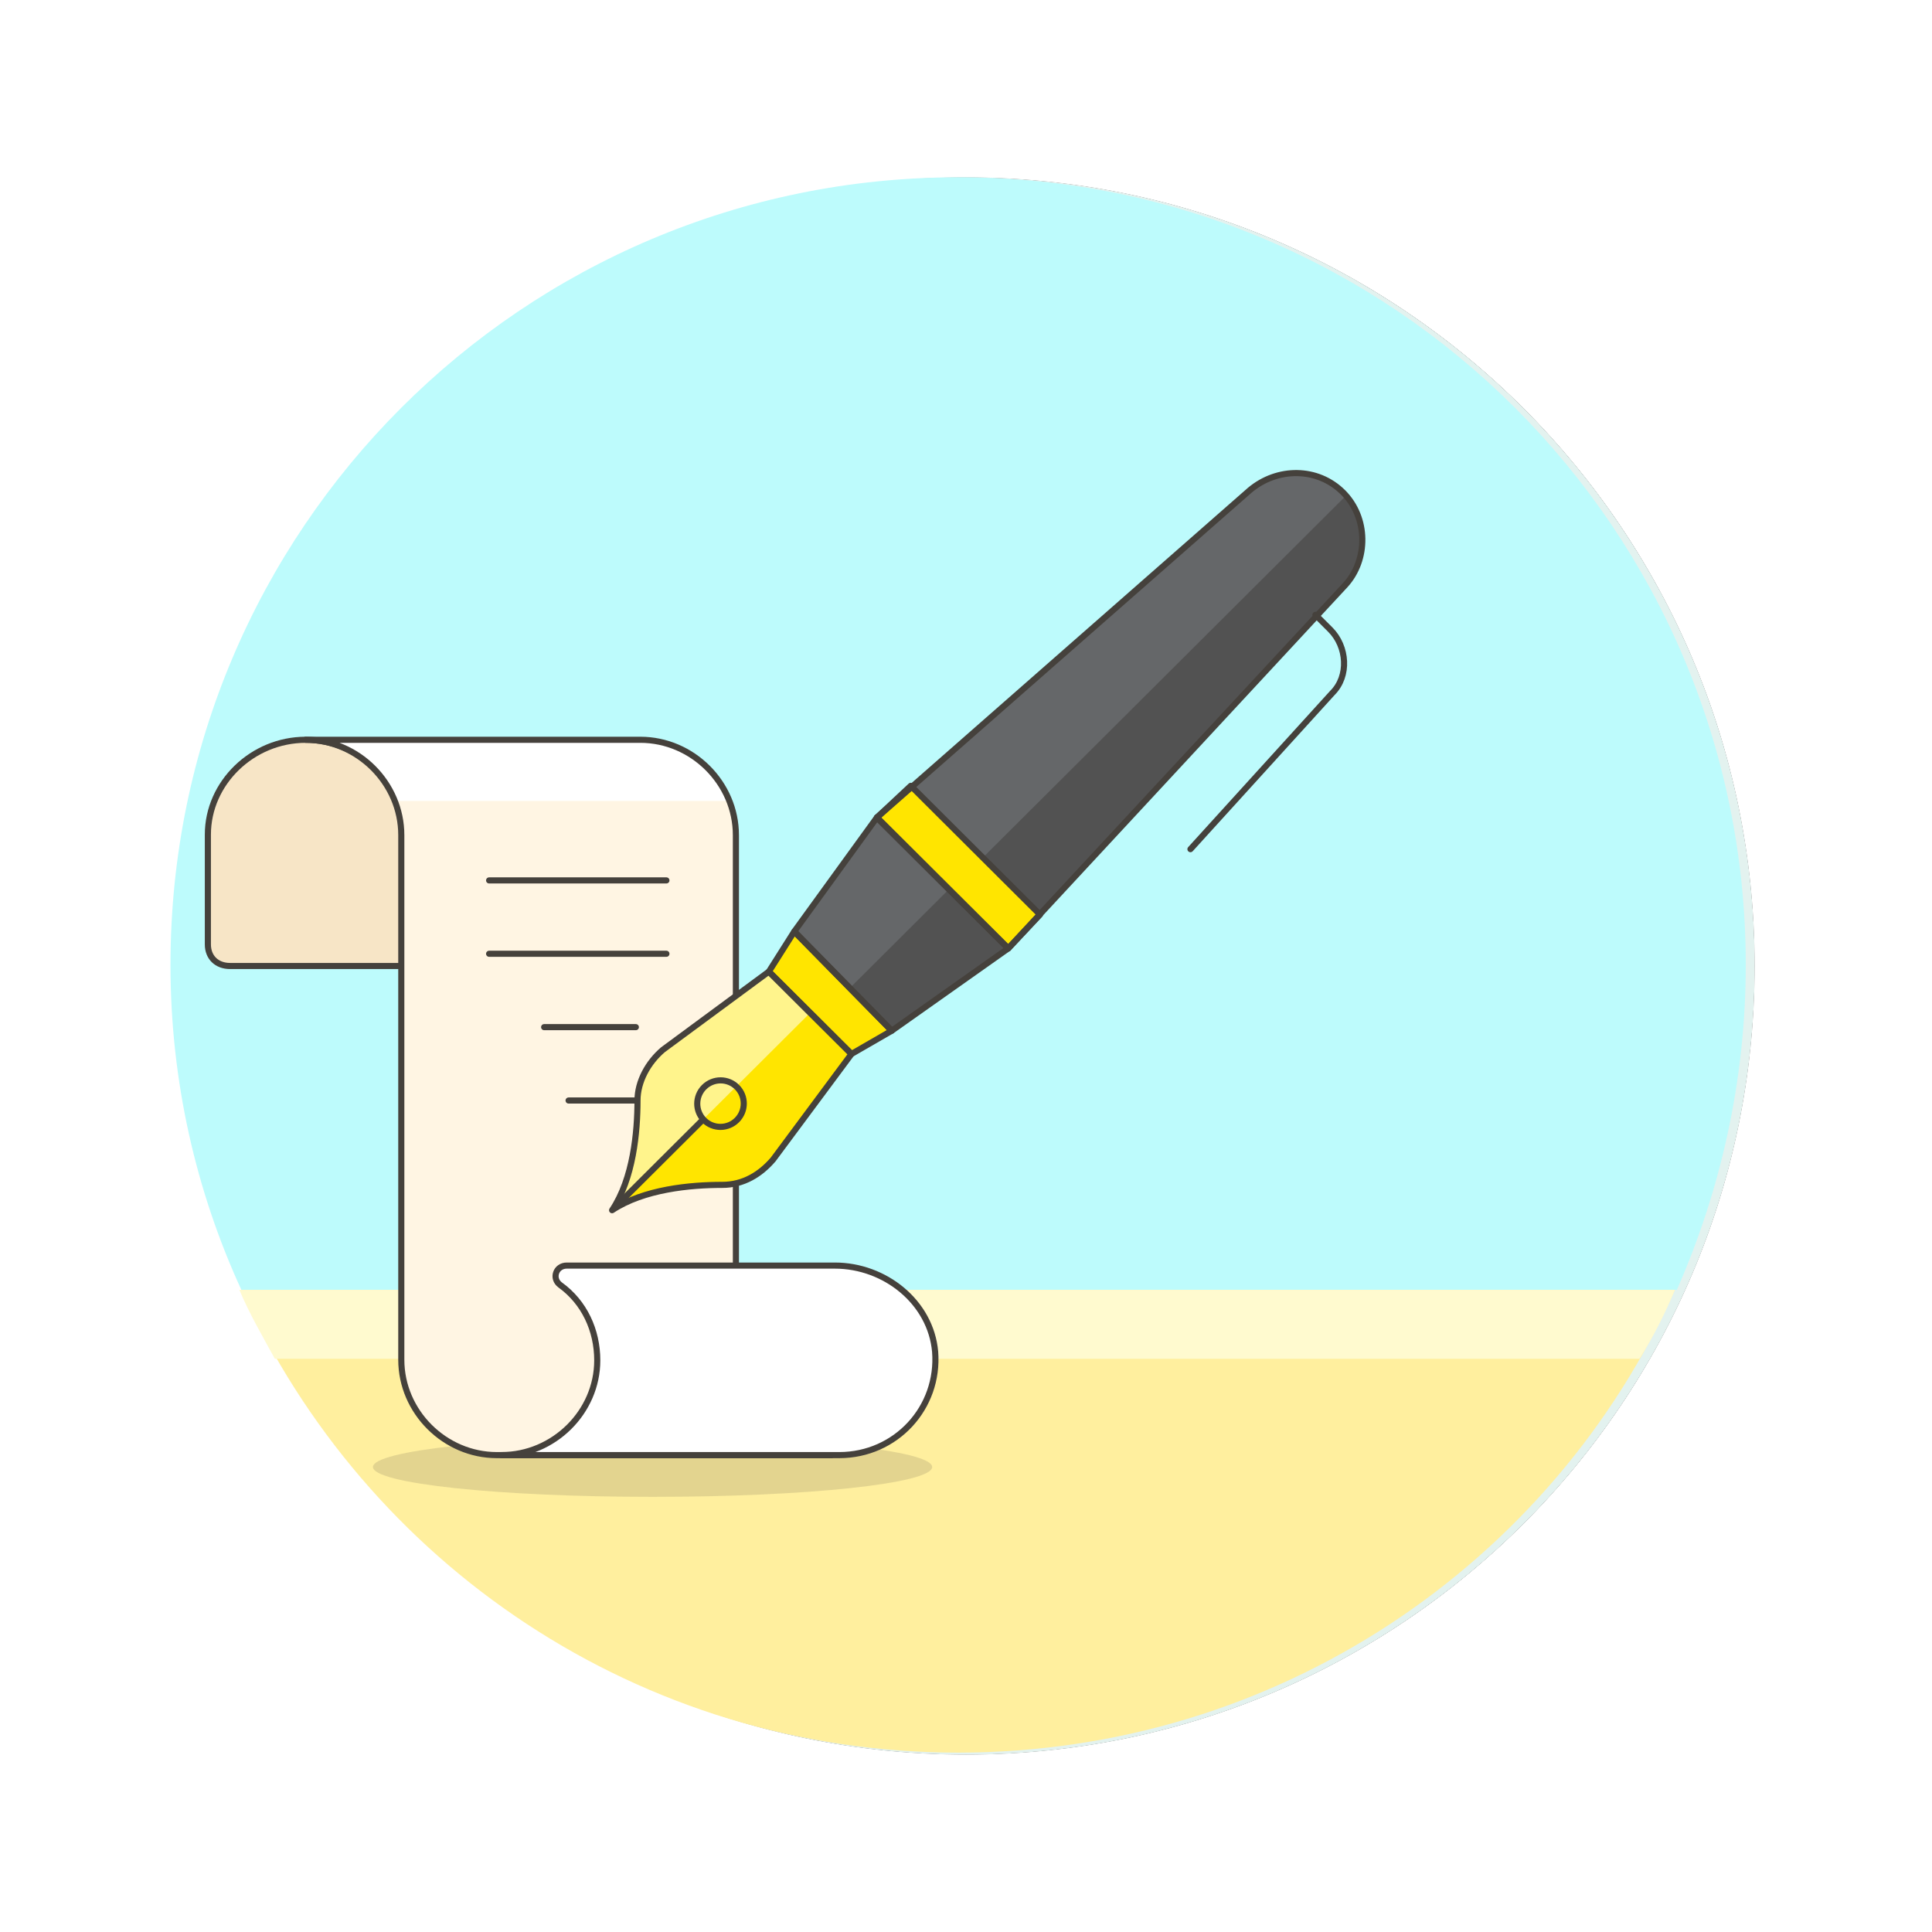 <?xml version="1.0" encoding="UTF-8"?>
<svg width="316px" height="316px" viewBox="0 0 316 316" version="1.1" xmlns="http://www.w3.org/2000/svg" xmlns:xlink="http://www.w3.org/1999/xlink">
    <!-- Generator: Sketch 46.2 (44496) - http://www.bohemiancoding.com/sketch -->
    <title>Energy Copy 2</title>
    <desc>Created with Sketch.</desc>
    <defs>
        <filter x="-10.2%" y="-10.2%" width="120.4%" height="120.4%" filterUnits="objectBoundingBox" id="filter-1">
            <feOffset dx="0" dy="0" in="SourceAlpha" result="shadowOffsetOuter1"></feOffset>
            <feGaussianBlur stdDeviation="7" in="shadowOffsetOuter1" result="shadowBlurOuter1"></feGaussianBlur>
            <feColorMatrix values="0 0 0 0 0   0 0 0 0 0   0 0 0 0 0  0 0 0 0.15 0" type="matrix" in="shadowBlurOuter1" result="shadowMatrixOuter1"></feColorMatrix>
            <feMerge>
                <feMergeNode in="shadowMatrixOuter1"></feMergeNode>
                <feMergeNode in="SourceGraphic"></feMergeNode>
            </feMerge>
        </filter>
    </defs>
    <g id="Page-1" stroke="none" stroke-width="1" fill="none" fill-rule="evenodd">
        <g id="Energy-Copy-2" filter="url(#filter-1)" transform="translate(21, 21)">
            <g id="shadow">
                <g id="path-1-link" transform="translate(8, 8)" fill-rule="nonzero" fill="#000000">
                    <path d="M129,258 C57.757,258 0,200.243 0,129 C0,57.757 57.757,0 129,0 C200.243,0 258,57.757 258,129 C258,200.243 200.243,258 129,258 Z" id="path-1"></path>
                </g>
                <g id="path-1-link" transform="translate(8, 8)" fill="#E3F2EF">
                    <path d="M129,258 C57.757,258 0,200.243 0,129 C0,57.757 57.757,0 129,0 C200.243,0 258,57.757 258,129 C258,200.243 200.243,258 129,258 Z" id="path-1"></path>
                </g>
                <path d="M137,273.5 C61.615,273.5 0.5,212.385 0.5,137 C0.5,61.615 61.615,0.5 137,0.5 C212.385,0.5 273.5,61.615 273.5,137 C273.5,212.385 212.385,273.5 137,273.5 Z" id="Shape" stroke="#FFFFFF" stroke-width="15"></path>
            </g>
            <g id="background" transform="translate(6, 8)" fill-rule="nonzero">
                <path d="M258.54,128.829 C258.54,57.651 200.89,0 129.712,0 C58.534,0 0.883,57.651 0.883,128.829 C0.883,147.831 5.07,165.867 12.477,181.971 L247.268,181.971 C254.354,165.867 258.54,147.831 258.54,128.829 Z" id="top" fill="#BDFBFC"></path>
                <path d="M12.477,181.971 C32.768,226.739 77.536,257.658 129.712,257.658 C181.887,257.658 226.977,226.739 246.946,181.971 L12.477,181.971 Z" id="bottom" fill="#FFEF9E"></path>
                <path d="M241.149,193.243 C243.403,189.7 245.336,185.836 246.946,181.971 L12.155,181.971 C13.766,185.836 16.02,189.7 17.953,193.243 L241.149,193.243 Z" id="mid" fill="#FFFACF"></path>
            </g>
            <g id="Group" transform="translate(13, 56)">
                <ellipse id="Oval" fill="#45413C" fill-rule="nonzero" opacity="0.15" cx="72.733" cy="162.945" rx="45.733" ry="4.883"></ellipse>
                <g id="Group-13" transform="translate(0, 44)">
                    <path d="M32,15.505 C32,7.048 24.727,0 16,0 C7.273,0 0,7.048 0,15.505 L0,33.476 C0,35.59 1.455,37 3.636,37 L32,37 L32,15.505 Z" id="Shape" stroke="#45413C" fill="#F7E5C6" fill-rule="nonzero" stroke-linejoin="round"></path>
                    <path d="M102,117 L102,117 C93.471,117 86.364,109.909 86.364,101.4 L86.364,15.6 C86.364,7.091 79.256,0 70.727,0 L16,0 L16,0 C24.529,0 31.636,7.091 31.636,15.6 L31.636,101.4 C31.636,109.909 38.744,117 47.273,117 L102,117 Z" id="Shape" fill="#FFF5E3" fill-rule="nonzero"></path>
                    <path d="M70.543,0 C76.89,0 82.532,3.929 85,10 L30.699,10 C29.289,6.786 27.173,3.929 24,2.5 L20,0 L70.543,0 Z" id="Shape" fill="#FFFFFF" fill-rule="nonzero"></path>
                    <path d="M102,117 L102,117 C93.471,117 86.364,109.909 86.364,101.4 L86.364,15.6 C86.364,7.091 79.256,0 70.727,0 L16,0 L16,0 C24.529,0 31.636,7.091 31.636,15.6 L31.636,101.4 C31.636,109.909 38.744,117 47.273,117 L102,117 Z" id="Shape" stroke="#45413C" stroke-linejoin="round"></path>
                    <path d="M103.263,117 C112.533,117 119.664,109.25 118.951,100.091 C118.238,91.989 110.75,86 102.55,86 L58.696,86 C56.913,86 56.2,88.114 57.626,89.17 C61.548,91.989 63.688,96.568 63.688,101.5 C63.688,109.955 56.557,117 48,117 L103.263,117 Z" id="Shape" stroke="#45413C" fill="#FFFFFF" fill-rule="nonzero" stroke-linejoin="round"></path>
                    <path d="M75,23 L46,23" id="Shape" stroke="#45413C" stroke-linecap="round" stroke-linejoin="round"></path>
                    <path d="M75,35 L46,35" id="Shape" stroke="#45413C" stroke-linecap="round" stroke-linejoin="round"></path>
                    <path d="M70,47 L55,47" id="Shape" stroke="#45413C" stroke-linecap="round" stroke-linejoin="round"></path>
                    <path d="M71,59 L59,59" id="Shape" stroke="#45413C" stroke-linecap="round" stroke-linejoin="round"></path>
                </g>
                <g id="Group-14" transform="translate(66, 0)">
                    <polygon id="Shape" fill="#525252" fill-rule="nonzero" points="45.852 91.59 29.913 75.359 43.427 56.711 64.911 78.122"></polygon>
                    <polygon id="Shape" fill="#656769" fill-rule="nonzero" points="43.427 56.711 29.913 75.359 38.922 84.683 55.208 68.453"></polygon>
                    <path d="M64.911,78.122 L43.427,56.711 L104.413,3.185 C108.918,-0.614 115.501,-0.614 119.659,3.53 C123.818,7.674 123.818,14.581 120.006,18.725 L64.911,78.122 Z" id="Shape" fill="#525252" fill-rule="nonzero"></path>
                    <path d="M119.313,3.53 C115.155,-0.614 108.571,-0.614 104.066,3.185 L43.08,56.711 L55.208,68.798 L120.006,4.221 C119.659,3.875 119.659,3.53 119.313,3.53 Z" id="Shape" fill="#656769" fill-rule="nonzero"></path>
                    <path d="M26.448,112.655 C24.369,115.073 21.597,116.799 18.132,116.799 C12.934,116.799 5.311,117.49 0.113,120.943 C3.578,115.763 4.271,108.166 4.271,102.986 C4.271,99.878 6.004,96.77 8.429,94.698 L25.755,81.921 L39.269,95.389 L26.448,112.655 Z" id="Shape" fill="#FFE500" fill-rule="nonzero"></path>
                    <path d="M25.755,81.921 L8.429,94.698 C6.004,96.77 4.271,99.533 4.271,102.986 C4.271,108.166 3.578,115.763 0.113,120.943 L32.339,88.827 L25.755,81.921 Z" id="Shape" fill="#FFF48C" fill-rule="nonzero"></path>
                    <polygon id="Shape" stroke="#45413C" fill="#FFE500" fill-rule="nonzero" stroke-linejoin="round" points="39.269 95.389 25.755 81.921 29.913 75.359 45.852 91.59"></polygon>
                    <path d="M26.448,112.655 C24.369,115.073 21.597,116.799 18.132,116.799 C12.934,116.799 5.311,117.49 0.113,120.943 C3.578,115.763 4.271,108.166 4.271,102.986 C4.271,99.878 6.004,96.77 8.429,94.698 L25.755,81.921 L39.269,95.389 L26.448,112.655 Z" id="Shape" stroke="#45413C" stroke-linejoin="round"></path>
                    <polygon id="Shape" stroke="#45413C" stroke-linejoin="round" points="45.852 91.59 29.913 75.359 43.427 56.711 64.911 78.122"></polygon>
                    <ellipse id="Oval" stroke="#45413C" stroke-width="1" stroke-linejoin="round" transform="translate(17.847, 103.51) rotate(-45) translate(-17.847, -103.51) " cx="17.847" cy="103.51" rx="3.812" ry="3.799"></ellipse>
                    <path d="M15.013,106.094 L1.499,119.562" id="Shape" stroke="#45413C" stroke-linejoin="round"></path>
                    <path d="M115.155,23.559 L117.58,25.977 C120.352,28.739 120.699,33.574 117.927,36.337 L94.711,61.891" id="Shape" stroke="#45413C" stroke-linecap="round" stroke-linejoin="round"></path>
                    <polygon id="Shape" stroke="#45413C" fill="#FFE500" fill-rule="nonzero" stroke-linejoin="round" points="48.971 51.531 43.427 56.711 64.911 78.122 70.108 72.597"></polygon>
                    <path d="M64.911,78.122 L43.427,56.711 L104.413,3.185 C108.918,-0.614 115.501,-0.614 119.659,3.53 C123.818,7.674 123.818,14.581 120.006,18.725 L64.911,78.122 Z" id="Shape" stroke="#45413C" stroke-linejoin="round"></path>
                </g>
            </g>
        </g>
    </g>
</svg>